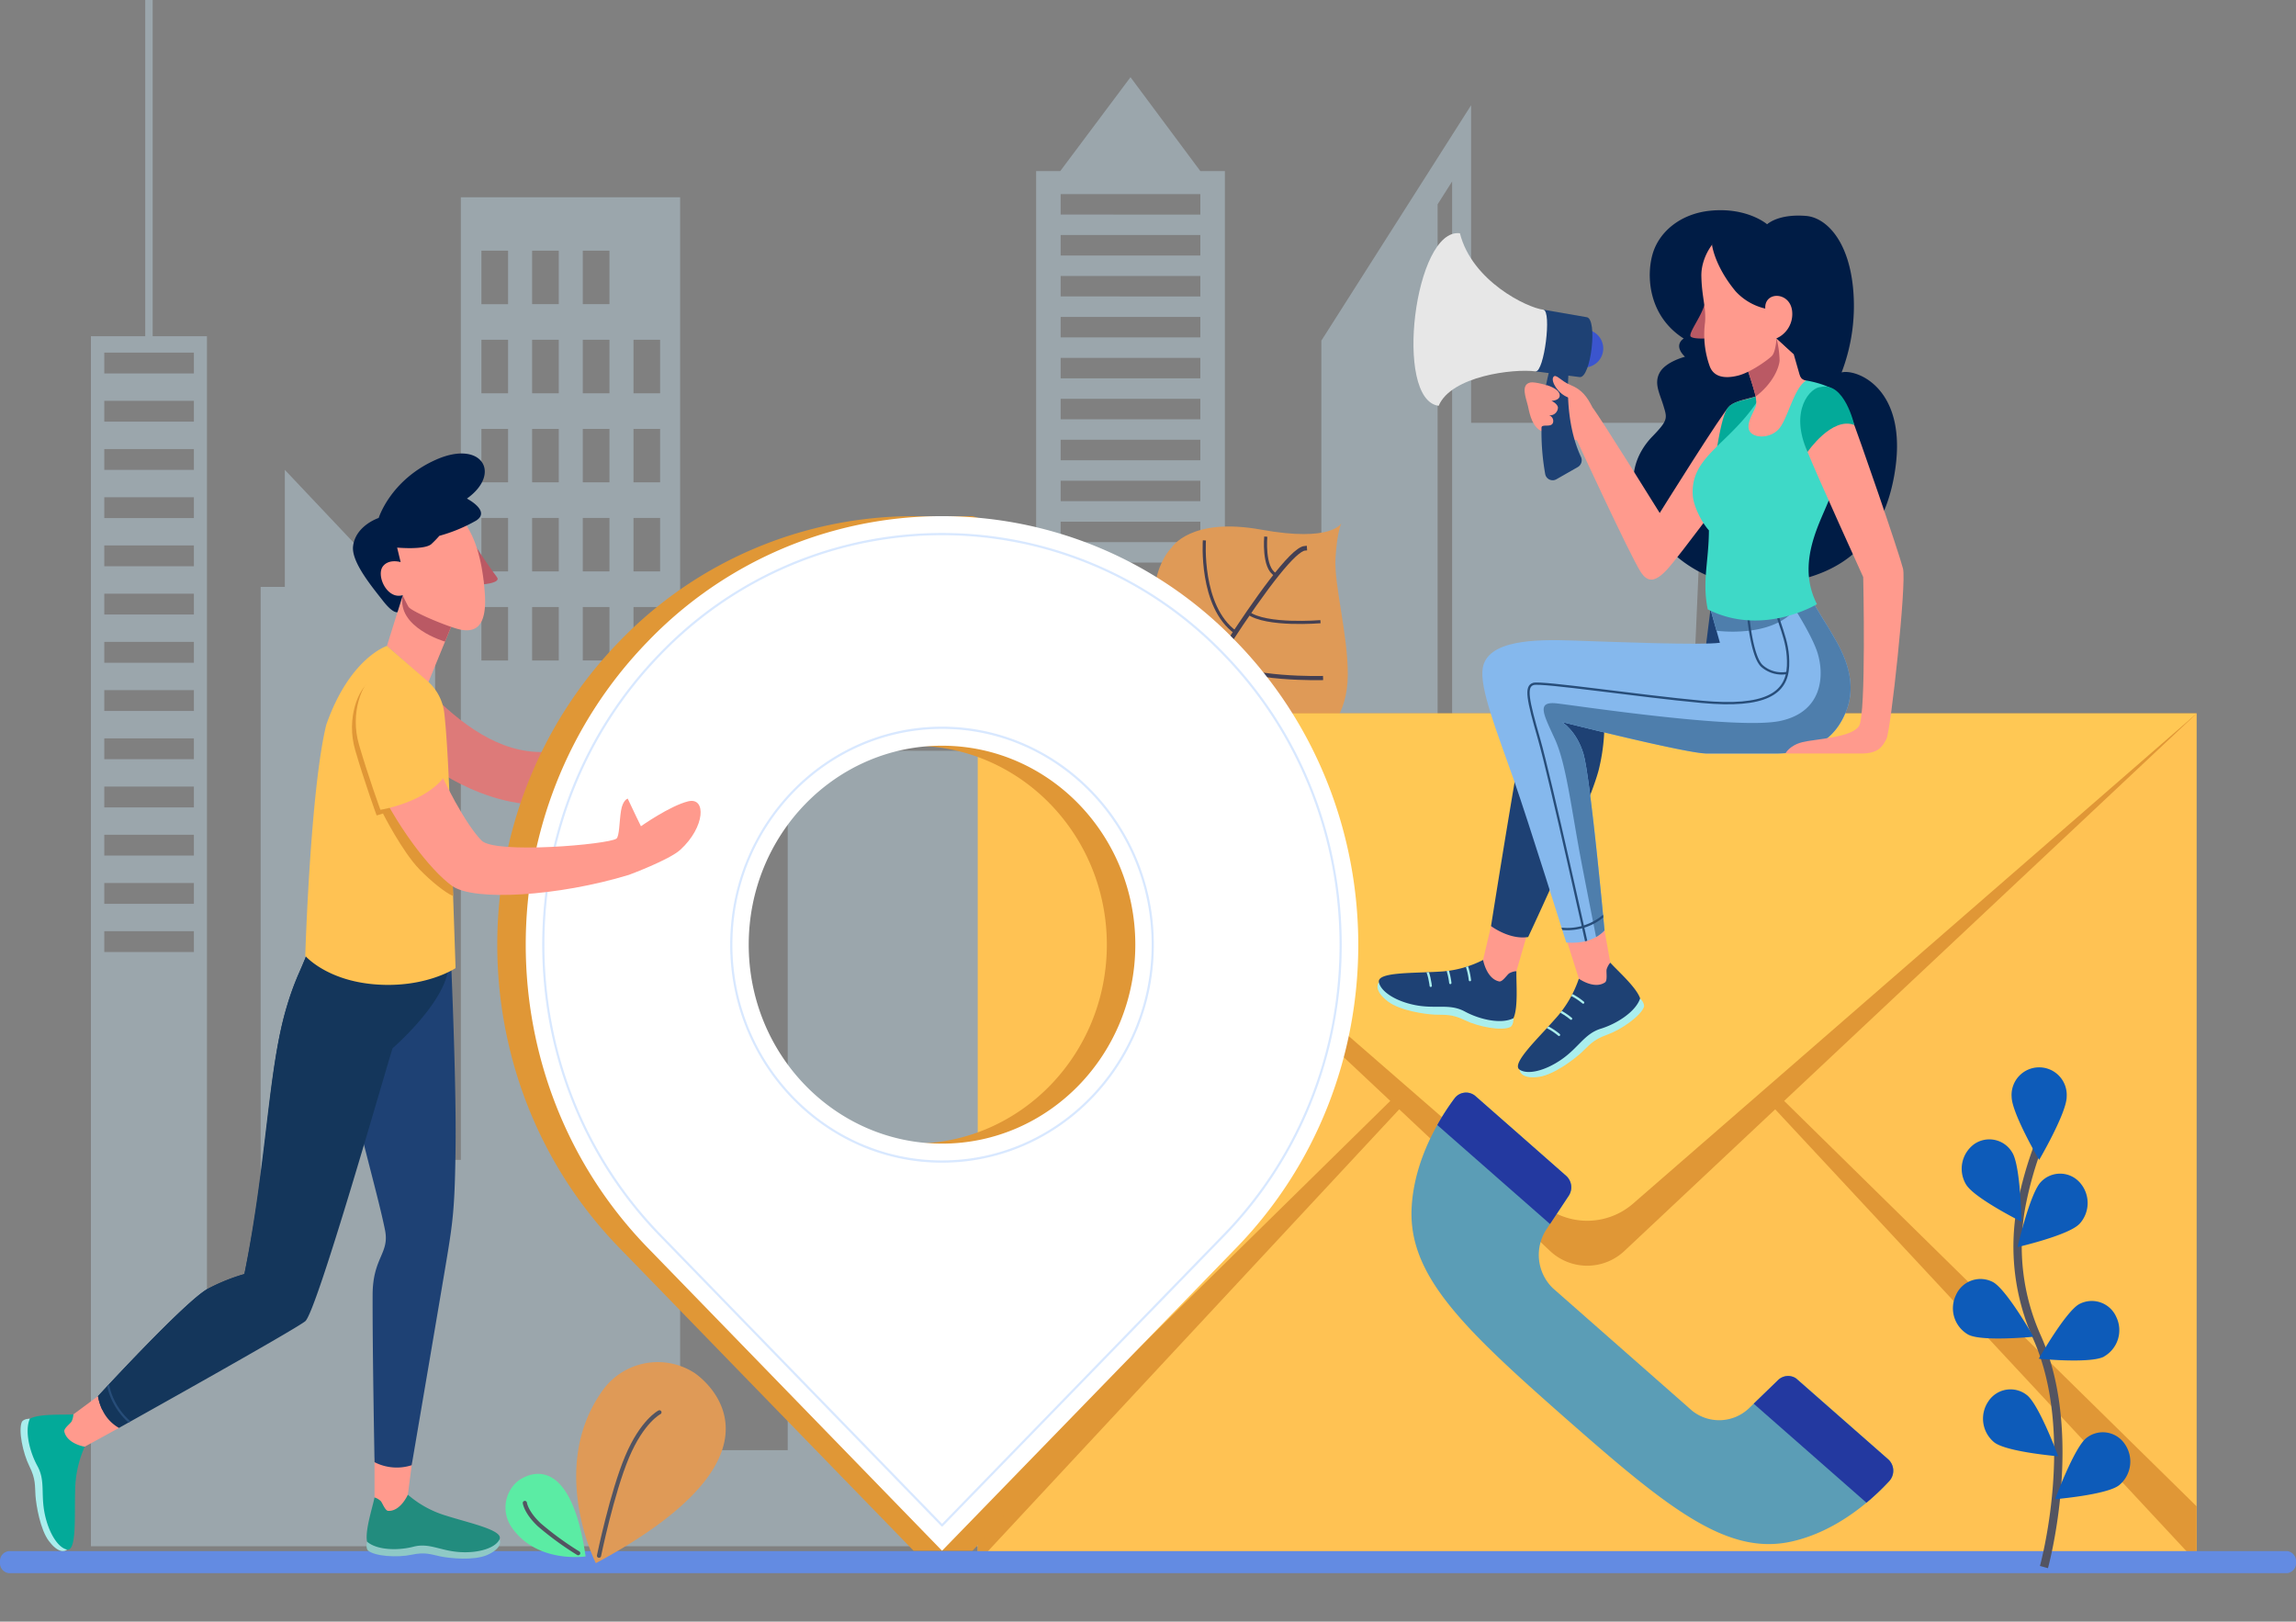 <svg xmlns="http://www.w3.org/2000/svg" xmlns:xlink="http://www.w3.org/1999/xlink" width="552" height="389.849" viewBox="0 0 552 389.849">
  <rect x="0" y="0" width="552" height="389.849" fill="#808080" stroke="none"/>
  <defs>
    <clipPath id="clip-path">
      <path id="Path_194832" data-name="Path 194832" d="M495.593,266.451c-.1,2.529.483,8.686-.712,11.31-2.893,1.5-8.067.362-11.688-1.6s-6.811-.6-11.717-1.505c-4.815-.893-8.457-3.235-8.946-5.522-.533-2.5,8.165-2.162,14.235-2.548a25.882,25.882,0,0,0,10.811-2.828Z" transform="translate(-462.507 -263.761)" fill="#1e4174"/>
    </clipPath>
    <clipPath id="clip-path-2">
      <path id="Path_194840" data-name="Path 194840" d="M505.156,264.146c1.649,1.879,6.248,5.864,7.176,8.6-1.05,3.151-5.52,6.066-9.438,7.273s-5.275,4.476-9.4,7.358c-4.048,2.828-8.242,3.774-10.145,2.492-2.078-1.4,4.367-7.423,8.443-12.068A27.451,27.451,0,0,0,497.6,268Z" transform="translate(-482.947 -264.146)" fill="#1e4174"/>
    </clipPath>
    <clipPath id="clip-path-3">
      <path id="Path_194847" data-name="Path 194847" d="M556.291,211.4c1.154,3.048,3.73,6.677,5.351,9.515s6.621,10.4,3.73,18.363c-3.1,8.542-9.994,10.665-17.129,10.665h-16.6c-4.865,0-34.777-7.568-34.777-7.568s3.452,2.041,5.144,7.568,5.091,42.532,5.091,42.532c-2.205,2.287-5.293,3.227-9.209,2.91,0,0-9.054-28.668-12.681-39.321-3.748-11.007-8.231-21.9-7.392-26.69,1.178-6.716,12.485-6.916,21.82-6.583s30.827,1.165,35.2.532l-2.266-8.041Z" transform="translate(-477.715 -211.404)" fill="none"/>
    </clipPath>
    <clipPath id="clip-path-4">
      <path id="Path_194892" data-name="Path 194892" d="M305.622,346.461c-.46,2.366-2.333,7.94-1.8,10.645,2.354,2.051,7.395,2.191,11.176,1.209s6.441,1.014,11.184,1.3c4.655.28,8.539-1.053,9.487-3.058,1.036-2.189-7.1-3.883-12.637-5.635a25.058,25.058,0,0,1-9.4-5.108Z" transform="translate(-303.729 -345.814)" fill="#228c7e"/>
    </clipPath>
    <clipPath id="clip-path-5">
      <path id="Path_194899" data-name="Path 194899" d="M264.9,334.348c-2.338.17-8.056-.217-10.448,1.031-1.3,2.881-.1,7.922,1.823,11.416s.753,6.66,1.739,11.446c.969,4.7,3.244,8.2,5.374,8.609,2.325.45,1.762-8.07,1.939-14.035a26.586,26.586,0,0,1,2.3-10.685Z" transform="translate(-253.91 -334.348)" fill="#03aa99"/>
    </clipPath>
    <clipPath id="clip-path-6">
      <path id="Path_194908" data-name="Path 194908" d="M269.283,388.82s41.975-23.4,44.793-25.655,19.694-61.777,21-65.621c0,0,12.435-10.428,14.153-18.691l-28.748-19.368c-2.2,4.862-2.179,8.105-8.033,20.269-5.59,11.613-7.613,44.332-12.988,72.059a47.927,47.927,0,0,0-8.64,3.469c-5.075,2.491-26.567,25.894-26.567,25.894S264.849,386.351,269.283,388.82Z" transform="translate(-264.247 -259.485)" fill="none"/>
    </clipPath>
  </defs>
  <g id="Group_10425" data-name="Group 10425" transform="translate(-391 -1369.703)">
    <g id="Illustratioan" transform="translate(2557.595 -16088.599)">
      <path id="Path_195246" data-name="Path 195246" d="M451.793,165.325V88.989l-36,56.586v94.091H392.594V104.819h-5.9L369.9,82.251l-16.886,22.569h-5.8V286.8L499.95,350.415l8.085-185.09Zm-65.1,48.384H353.111v-4.933h33.584Zm0-9.845H353.111v-4.933h33.584Zm0-9.846H353.111V189.1h33.584Zm0-9.845H353.111v-4.922h33.584Zm0-9.836H353.111v-4.932h33.584Zm0-9.845H353.111v-4.932h33.584Zm0-9.845H353.111v-4.922h33.584Zm0-9.845H353.111V139.88h33.584Zm0-9.845H353.111v-4.923h33.584Zm0-9.836H353.111V120.19h33.584Zm0-9.845H353.111v-4.923h33.584Zm60.53,239.786H443.74V112.809l3.486-5.494Z" transform="translate(-2264.706 17394.611)" fill="#cfeffe" opacity="0.35"/>
      <path id="Path_195247" data-name="Path 195247" d="M447.134,349.72,361.12,279.459H307.6V447.61H281.737v-301.2H229.015V377.818h-6.188V240.066h-9.536L186.7,211.935v28.131h-5.815V410.194h-12.91V179.8H154.922V98.976h-1.787V179.8H140.08V470.7H480.12V349.72Zm-282.3-21.877H143.291v-5.007h21.541Zm0-11.586H143.291v-5.007h21.541Zm0-11.6H143.291v-5.007h21.541Zm0-11.586H143.291v-5.007h21.541Zm0-11.586H143.291v-5.007h21.541Zm0-11.6H143.291v-5.007h21.541Zm0-11.586H143.291v-5.007h21.541Zm0-11.587H143.291V241.7h21.541Zm0-11.6H143.291V230.1h21.541Zm0-11.587H143.291v-5.007h21.541Zm0-11.586H143.291v-5.007h21.541Zm0-11.6H143.291v-5.007h21.541Zm0-11.586H143.291v-5.007h21.541Zm75.539,69h-6.414V244.912h6.414Zm0-21.406h-6.414V223.49h6.414Zm0-21.422h-6.414V202.084h6.414Zm0-21.406h-6.414V180.66h6.414Zm0-21.422h-6.414V159.24h6.414Zm12.182,85.656h-6.406V244.912h6.406Zm0-21.406h-6.406V223.49h6.406Zm0-21.422h-6.406V202.084h6.406Zm0-21.406h-6.406V180.66h6.406Zm0-21.422h-6.406V159.24h6.406Zm12.189,85.656h-6.414V244.912h6.414Zm0-21.406h-6.414V223.49h6.414Zm0-21.422h-6.414V202.084h6.414Zm0-21.406h-6.414V180.66h6.414Zm0-21.422h-6.414V159.24h6.414Zm12.182,85.656h-6.406V244.912h6.406Zm0-21.406h-6.406V223.49h6.406Zm0-21.422h-6.406V202.084h6.406Zm0-21.406h-6.406V180.66h6.406ZM452.182,455.646h-6.665V442.294h6.665Zm0-26.736h-6.665V415.557h6.665Zm0-26.737h-6.665V388.821h6.665Zm0-26.737h-6.665V362.084h6.665Zm12.367,80.211h-6.665V442.294h6.665Zm0-26.736h-6.665V415.557h6.665Zm0-26.737h-6.665V388.821h6.665Zm0-26.737h-6.665V362.084h6.665Zm12.368,80.211h-6.673V442.294h6.673Zm0-26.736h-6.673V415.557h6.673Zm0-26.737h-6.673V388.821h6.673Zm0-26.737h-6.673V362.084h6.673Z" transform="translate(-2284.814 17359.326)" fill="#cfeffe" opacity="0.35"/>
      <path id="Path_195000" data-name="Path 195000" d="M15.552,0S6.455,19.3,0,21.82" transform="translate(-1629.128 17687.32) rotate(146)" fill="none" stroke="#444053" stroke-miterlimit="10" stroke-width="1"/>
      <path id="Path_195001" data-name="Path 195001" d="M.122,0,0,.206C10.549,13.6,10.978,34.618,11.019,34.8l2.3-2.672C13.278,31.934,10.741,13.483.122,0Z" transform="translate(-1658.307 17664.455) rotate(146)" fill="#444053"/>
      <path id="Path_195006" data-name="Path 195006" d="M0,20.314S5.965,7.936.908,0" transform="translate(-1661.004 17650.754) rotate(146)" fill="none" stroke="#444053" stroke-miterlimit="10" stroke-width="1"/>
      <path id="Path_195010" data-name="Path 195010" d="M0,0S7.871,7.594,6.8,11.89" transform="translate(-1647.297 17654.246) rotate(146)" fill="none" stroke="#444053" stroke-miterlimit="10" stroke-width="1"/>
      <path id="Path_195011" data-name="Path 195011" d="M0,1.24S7.457,2.492,8.536,0" transform="translate(-1649.059 17660.295) rotate(146)" fill="none" stroke="#444053" stroke-miterlimit="10" stroke-width="1"/>
      <path id="Path_195012" data-name="Path 195012" d="M4.8,0S.959,5.106,0,3.987" transform="translate(-1648.752 17669.754) rotate(146)" fill="none" stroke="#444053" stroke-miterlimit="10" stroke-width="1"/>
      <path id="Path_195018" data-name="Path 195018" d="M0,0S-.126,11.307,2.888,12.067" transform="translate(-1660.721 17672.826) rotate(146)" fill="none" stroke="#444053" stroke-miterlimit="10" stroke-width="1"/>
      <path id="Path_195435" data-name="Path 195435" d="M3.845,0A3.693,3.693,0,0,1,7.587,3.784,3.94,3.94,0,0,1,3.742,7.669,3.693,3.693,0,0,1,0,3.886,3.94,3.94,0,0,1,3.845,0Z" transform="translate(-1639.957 17701.088) rotate(146)" fill="#f6f7f9"/>
      <path id="Path_195436" data-name="Path 195436" d="M3.845,0A3.693,3.693,0,0,1,7.587,3.784,3.94,3.94,0,0,1,3.742,7.669,3.693,3.693,0,0,1,0,3.886,3.94,3.94,0,0,1,3.845,0Z" transform="translate(-1648.259 17706.854) rotate(146)" fill="#f6f7f9"/>
      <g id="Group_10416" data-name="Group 10416" transform="translate(-2166.595 17508.834)">
        <g id="Group_10424" data-name="Group 10424" transform="matrix(0.259, -0.966, 0.966, 0.259, 198.232, 174.941)">
          <path id="Path_194999" data-name="Path 194999" d="M0,87.578s5.645-2.2,23.732,6.037,20.328,7.231,24.984,6.036,7.234-1.463,12.19-8.157c0,0,3.355-18.655,6.743-21.518s17.932,1.807,17.932,1.807,17.425,4.049,20.534-18.638c0,0-2.506-17.141.648-22.367,0,0-6.418,2.667-17.143-1.827S70.46,33.505,70.46,33.505s-2.628,6.781-2.318,10.841-1.371,5.572-6.478,3.567c0,0-2.528-3.5.956-9.212s5.973-9.967,4.947-14.435S63.646,13.607,54.49,10.414,32.94,6.537,26.967,4.064,19.543,0,19.543,0s3.692,3.618-4.791,18.741-2.932,21.768-2.932,21.768,4.686,10.726,24.931,10.038c0,0,19.522.868,8.957,8.863,0,0-6.829-1.414-17.044-4.672S11.21,64.486,9.468,73.561,0,87.578,0,87.578Z" transform="translate(144.681 83.276) rotate(146)" fill="#df9a57"/>
          <path id="Path_195002" data-name="Path 195002" d="M0,42.891s12.825-6.424,22.856-3.99S55.4,30.9,55.4,30.9s9.549-3.721,11.438-8.042c0,0,6.514-6.739,6.857-10.254S80.355.306,84.527,0" transform="translate(115.562 57.619) rotate(146)" fill="none" stroke="#444053" stroke-miterlimit="10" stroke-width="1"/>
          <path id="Path_195003" data-name="Path 195003" d="M0,9.191S6.44,4.981,5.642,0" transform="translate(91.595 25.525) rotate(146)" fill="none" stroke="#444053" stroke-miterlimit="10" stroke-width="1"/>
          <path id="Path_195004" data-name="Path 195004" d="M0,16.09S9.231,12.885,10.049,0" transform="translate(84.04 32.191) rotate(146)" fill="none" stroke="#444053" stroke-miterlimit="10" stroke-width="1"/>
          <path id="Path_195005" data-name="Path 195005" d="M0,19.673A19.7,19.7,0,0,0,5.737,0" transform="translate(71.703 40.65) rotate(146)" fill="none" stroke="#444053" stroke-miterlimit="10" stroke-width="1"/>
          <path id="Path_195007" data-name="Path 195007" d="M0,0S6.719,2.137,5.312,5.556" transform="translate(96.218 28.547) rotate(146)" fill="none" stroke="#444053" stroke-miterlimit="10" stroke-width="1"/>
          <path id="Path_195008" data-name="Path 195008" d="M0,0S8.988,2.861,9.313,15.261" transform="translate(96.212 42.806) rotate(146)" fill="none" stroke="#444053" stroke-miterlimit="10" stroke-width="1"/>
          <path id="Path_195009" data-name="Path 195009" d="M0,0S8.25,9.911,7.731,18.863" transform="translate(87.406 52.067) rotate(146)" fill="none" stroke="#444053" stroke-miterlimit="10" stroke-width="1"/>
          <path id="Path_195013" data-name="Path 195013" d="M0,4.079S19.17,5.606,23.455,0" transform="translate(103.389 59.478) rotate(146)" fill="none" stroke="#444053" stroke-miterlimit="10" stroke-width="1"/>
          <path id="Path_195014" data-name="Path 195014" d="M12.156,0S6.792,17.3,0,22.655" transform="translate(101.451 92.78) rotate(146)" fill="none" stroke="#444053" stroke-miterlimit="10" stroke-width="1"/>
          <path id="Path_195015" data-name="Path 195015" d="M0,0S14.627,6.244,23.32.134" transform="translate(115.939 63.454) rotate(146)" fill="none" stroke="#444053" stroke-miterlimit="10" stroke-width="0.75"/>
          <path id="Path_195016" data-name="Path 195016" d="M7.673,0S4.458,12.726,0,15.757" transform="translate(110.653 91.175) rotate(146)" fill="none" stroke="#444053" stroke-miterlimit="10" stroke-width="0.75"/>
          <path id="Path_195017" data-name="Path 195017" d="M0,0S6.837,3.09,9.357.791" transform="translate(120.631 77.474) rotate(146)" fill="none" stroke="#444053" stroke-miterlimit="10" stroke-width="0.75"/>
          <path id="Path_195019" data-name="Path 195019" d="M.158.03.046,0C-.727,3.076,8.333,15.549,16.074,25.455l.09-.07C5.243,11.4-.44,2.392.158.03Z" transform="translate(120.464 87.234) rotate(146)" fill="none" stroke="#444053" stroke-miterlimit="10" stroke-width="1"/>
          <path id="Path_195020" data-name="Path 195020" d="M.042,0,0,.114C5.8,7.339,13.087,15.97,18.915,22.364c.556.608,1.108,1.25,1.637,1.9l.166-.128c-.533-.653-1.089-1.3-1.645-1.922C13.244,15.834,5.838,7.221.042,0Z" transform="translate(93.153 75.28) rotate(146)" fill="none" stroke="#444053" stroke-miterlimit="10" stroke-width="1"/>
        </g>
        <g id="Group_10328" data-name="Group 10328" transform="translate(102.364 110.472)">
          <path id="Path_194870" data-name="Path 194870" d="M315.077,235.762c8.745,8.2,18.252,13.77,29.272,11.611,15.519-3.041,27.639-19.324,27.639-19.324s4,5.367,4,5.9-10.256,21.472-28.856,25.766S311.8,250.3,311.8,250.3Z" transform="translate(-311.803 -228.049)" fill="#dd7a79"/>
        </g>
        <g id="Group_10338" data-name="Group 10338" transform="translate(0 0)">
          <g id="Group_10285" data-name="Group 10285" transform="translate(235.069 120.984)">
            <g id="Group_10280" data-name="Group 10280" transform="translate(0 0)">
              <rect id="Rectangle_7312" data-name="Rectangle 7312" width="293.046" height="204.024" fill="#ffc253"/>
            </g>
            <g id="Group_10281" data-name="Group 10281">
              <path id="Path_194820" data-name="Path 194820" d="M430.2,234.291l137.545,129.18a13.038,13.038,0,0,0,17.956,0l137.546-129.18Z" transform="translate(-430.196 -234.291)" fill="#e09736"/>
            </g>
            <g id="Group_10282" data-name="Group 10282" transform="translate(146.524 46.609)">
              <path id="Path_194821" data-name="Path 194821" d="M666.28,419.383,519.757,261.968,666.28,405.978Z" transform="translate(-519.757 -261.968)" fill="#e09736"/>
            </g>
            <g id="Group_10283" data-name="Group 10283" transform="translate(0 46.609)">
              <path id="Path_194822" data-name="Path 194822" d="M430.2,419.383,576.72,261.968,430.2,405.978Z" transform="translate(-430.196 -261.968)" fill="#e09736"/>
            </g>
            <g id="Group_10284" data-name="Group 10284">
              <path id="Path_194823" data-name="Path 194823" d="M430.2,234.291,565.633,352.073a16.806,16.806,0,0,0,22.173,0L723.243,234.291Z" transform="translate(-430.196 -234.291)" fill="#ffc854"/>
            </g>
          </g>
          <g id="Group_10327" data-name="Group 10327" transform="translate(331.171)">
            <path id="Path_194826" data-name="Path 194826" d="M489.91,178.3a4.564,4.564,0,1,1,4.563,4.7A4.632,4.632,0,0,1,489.91,178.3Z" transform="translate(-444.756 -145.194)" fill="#3b55ce"/>
            <g id="Group_10294" data-name="Group 10294" transform="translate(0 171.013)">
              <g id="Group_10287" data-name="Group 10287" transform="translate(0 14.604)">
                <path id="Path_194827" data-name="Path 194827" d="M462.655,266.953c-.618.719-.684,2.464,2.205,4.636s8.838,3.033,11.256,3.139,3.985-.236,7.23,1.349,8.923,2.654,10.965,1.6c.753-.554.7-2.1.7-2.1Z" transform="translate(-462.31 -266.953)" fill="#aaeeed"/>
              </g>
              <g id="Group_10292" data-name="Group 10292" transform="translate(0.322 9.229)">
                <path id="Path_194828" data-name="Path 194828" d="M495.593,266.451c-.1,2.529.483,8.686-.712,11.31-2.893,1.5-8.067.362-11.688-1.6s-6.811-.6-11.717-1.505c-4.815-.893-8.457-3.235-8.946-5.522-.533-2.5,8.165-2.162,14.235-2.548a25.882,25.882,0,0,0,10.811-2.828Z" transform="translate(-462.507 -263.761)" fill="#1e4174"/>
                <g id="Group_10291" data-name="Group 10291" clip-path="url(#clip-path)">
                  <g id="Group_10288" data-name="Group 10288" transform="translate(20.266 -0.153)">
                    <path id="Path_194829" data-name="Path 194829" d="M476.533,268.673s-.366-3.563-1.639-5" transform="translate(-474.894 -263.67)" fill="none" stroke="#aaeeed" stroke-linecap="round" stroke-miterlimit="10" stroke-width="0.551"/>
                  </g>
                  <g id="Group_10289" data-name="Group 10289" transform="translate(15.553 0.536)">
                    <path id="Path_194830" data-name="Path 194830" d="M473.652,269.082s-.367-3.563-1.639-5" transform="translate(-472.013 -264.079)" fill="none" stroke="#aaeeed" stroke-linecap="round" stroke-miterlimit="10" stroke-width="0.551"/>
                  </g>
                  <g id="Group_10290" data-name="Group 10290" transform="translate(10.841 1.224)">
                    <path id="Path_194831" data-name="Path 194831" d="M470.772,269.491s-.368-3.564-1.639-5" transform="translate(-469.133 -264.488)" fill="none" stroke="#aaeeed" stroke-linecap="round" stroke-miterlimit="10" stroke-width="0.551"/>
                  </g>
                </g>
              </g>
              <g id="Group_10293" data-name="Group 10293" transform="translate(25.391)">
                <path id="Path_194833" data-name="Path 194833" d="M488.4,261.373l-2.555,8.826a4.248,4.248,0,0,0-1.751.536c-.581.436-1.625,2.1-2.394,1.94-3.049-.621-3.872-5.165-3.872-5.165l2.163-9.229Z" transform="translate(-477.83 -258.281)" fill="#ff9a8d"/>
              </g>
            </g>
            <g id="Group_10295" data-name="Group 10295" transform="translate(27.299 95.952)">
              <path id="Path_194834" data-name="Path 194834" d="M531.755,213.709l-1.158,9.3-31.535-.664a10.121,10.121,0,0,0-9.626,7.619c-2.2,7.767-10.44,59.891-10.44,59.891s4.43,3.363,8.931,2.632c0,0,14.867-31.653,17-40.348a46.413,46.413,0,0,0,1.059-16.027l38.01-3.4Z" transform="translate(-478.996 -213.709)" fill="#1e4174"/>
            </g>
            <g id="Group_10303" data-name="Group 10303" transform="translate(33.763 173.145)">
              <g id="Group_10296" data-name="Group 10296" transform="translate(0.402 16.342)">
                <path id="Path_194835" data-name="Path 194835" d="M483.193,286.374c.046.958,1.183,2.253,4.726,1.726s8.377-4.193,10.178-5.857,2.688-3.038,6.084-4.24,8.18-4.527,8.924-6.75c.16-.938-.931-2-.931-2Z" transform="translate(-483.193 -269.251)" fill="#aaeeed"/>
              </g>
              <g id="Group_10301" data-name="Group 10301" transform="translate(0 7.745)">
                <path id="Path_194836" data-name="Path 194836" d="M505.156,264.146c1.649,1.879,6.248,5.864,7.176,8.6-1.05,3.151-5.52,6.066-9.438,7.273s-5.275,4.476-9.4,7.358c-4.048,2.828-8.242,3.774-10.145,2.492-2.078-1.4,4.367-7.423,8.443-12.068A27.451,27.451,0,0,0,497.6,268Z" transform="translate(-482.947 -264.146)" fill="#1e4174"/>
                <g id="Group_10300" data-name="Group 10300" clip-path="url(#clip-path-2)">
                  <g id="Group_10297" data-name="Group 10297" transform="translate(11.115 7.198)">
                    <path id="Path_194837" data-name="Path 194837" d="M494.312,270.816s-2.683-2.284-4.571-2.4" transform="translate(-489.741 -268.42)" fill="none" stroke="#aaeeed" stroke-linecap="round" stroke-miterlimit="10" stroke-width="0.551"/>
                  </g>
                  <g id="Group_10298" data-name="Group 10298" transform="translate(8.214 11.083)">
                    <path id="Path_194838" data-name="Path 194838" d="M492.539,273.123s-2.683-2.284-4.571-2.4" transform="translate(-487.968 -270.727)" fill="none" stroke="#aaeeed" stroke-linecap="round" stroke-miterlimit="10" stroke-width="0.551"/>
                  </g>
                  <g id="Group_10299" data-name="Group 10299" transform="translate(5.314 14.968)">
                    <path id="Path_194839" data-name="Path 194839" d="M490.766,275.431s-2.685-2.284-4.571-2.4" transform="translate(-486.195 -273.034)" fill="none" stroke="#aaeeed" stroke-linecap="round" stroke-miterlimit="10" stroke-width="0.551"/>
                  </g>
                </g>
              </g>
              <g id="Group_10302" data-name="Group 10302" transform="translate(11.616)">
                <path id="Path_194841" data-name="Path 194841" d="M499.256,259.547l1.384,7.745a4.494,4.494,0,0,0-.887,1.644c-.12.729.263,2.669-.391,3.11-2.6,1.75-6.279-.9-6.279-.9l-3.037-9.579Z" transform="translate(-490.047 -259.547)" fill="#ff9a8d"/>
              </g>
            </g>
            <g id="Group_10304" data-name="Group 10304" transform="translate(25.201 92.07)">
              <path id="Path_194842" data-name="Path 194842" d="M556.292,211.4c1.154,3.048,3.73,6.677,5.351,9.515s6.621,10.4,3.73,18.363c-3.1,8.542-9.994,10.665-17.129,10.665h-16.6c-4.866,0-34.777-7.568-34.777-7.568s3.452,2.041,5.144,7.568,5.091,42.532,5.091,42.532c-2.205,2.287-5.292,3.227-9.209,2.91,0,0-8.961-28.7-12.681-39.321-3.889-11.093-8.231-21.9-7.391-26.69,1.178-6.716,12.484-6.916,21.82-6.583s30.828,1.165,35.2.532l-2.266-8.041Z" transform="translate(-477.714 -211.404)" fill="#85b8ed"/>
            </g>
            <g id="Group_10305" data-name="Group 10305" transform="translate(39.95 92.07)">
              <path id="Path_194843" data-name="Path 194843" d="M559.64,239.282c2.891-7.964-2.109-15.525-3.73-18.363s-4.2-6.467-5.351-9.515l-23.722,3.882,1.448,5.141s13.155,1.858,18.891-5.141c0,0,4.193,6.563,5.409,10.5,1.675,5.431,1.217,14.24-9.113,16.357s-48.456-3.656-53.5-4.234-3.365,2.423-.561,8.525,3.979,17.044,6.5,30.149c1.61,8.365,3.427,17.485,3.427,17.485a9.171,9.171,0,0,0,2.03-1.59s-3.4-37.005-5.091-42.532-5.144-7.568-5.144-7.568,29.912,7.568,34.777,7.568h16.6C549.646,249.947,556.538,247.823,559.64,239.282Z" transform="translate(-486.729 -211.404)" fill="#4e7eac"/>
            </g>
            <g id="Group_10307" data-name="Group 10307" transform="translate(25.204 92.07)">
              <g id="Group_10306" data-name="Group 10306" clip-path="url(#clip-path-3)">
                <path id="Path_194844" data-name="Path 194844" d="M543.072,211.421c1.158,7.258,4.118,10.849,3.83,17.485s-5.505,10.012-20.679,8.614-38.5-4.9-40.534-4.313-1.361,3.779,1.353,13.243S499.03,298.01,499.03,298.01" transform="translate(-473.399 -211.392)" fill="none" stroke="#274d79" stroke-miterlimit="10" stroke-width="0.551"/>
                <path id="Path_194845" data-name="Path 194845" d="M526.222,228.987a7.188,7.188,0,0,1-6.05-1.657c-2.7-2.445-3.475-13.6-3.475-13.6" transform="translate(-452.922 -209.816)" fill="none" stroke="#274d79" stroke-miterlimit="10" stroke-width="0.551"/>
                <path id="Path_194846" data-name="Path 194846" d="M488.753,260.743a13.5,13.5,0,0,0,11.912-3.727" transform="translate(-470.695 -180.203)" fill="none" stroke="#274d79" stroke-miterlimit="10" stroke-width="0.551"/>
              </g>
            </g>
            <g id="Group_10308" data-name="Group 10308" transform="translate(61.527)">
              <path id="Path_194848" data-name="Path 194848" d="M532.078,160.127s-4.754-4.143-13.63-3.275c-7.066.689-12.232,4.917-13.857,10.237s-1.135,15.057,7.431,20.5c0,0-2.659,1.49.294,4.379,0,0-4.578,1.152-6.055,3.767s0,5.069.887,8.024,1.181,3.412-2.659,7.363-7.141,10.945-1.724,19.914,14.834,16.487,27.919,15.773c13.237-.722,28.182-5.263,31.933-26.251s-9.1-25.766-12.641-24.823a44.8,44.8,0,0,0,2.729-20.513c-1.181-11.553-6.659-16.741-11.269-17.115C534.653,157.555,532.078,160.127,532.078,160.127Z" transform="translate(-499.918 -156.732)" fill="#001c45"/>
            </g>
            <g id="Group_10309" data-name="Group 10309" transform="translate(35.368 41.379)">
              <path id="Path_194849" data-name="Path 194849" d="M539.482,184.713c-1.752.542-4.676.994-6.223,2.238s-16.845,25.763-16.845,25.763-14.091-22.7-16.185-25.4c-2.2-2.834-12.933-6.378-14.886-5.975-2.416.5-1.111,3.6-.618,5.616.281,1.155.721,4.35,2.712,5.763s9.064,2.513,9.064,2.513,12.679,27.467,15.3,31.583c1.695,2.664,3.562,2.7,6.706-.864C521.551,222.5,533.7,206.1,533.7,206.1Z" transform="translate(-483.929 -181.303)" fill="#ff9a8d"/>
            </g>
            <g id="Group_10310" data-name="Group 10310" transform="translate(81.505 44.789)">
              <path id="Path_194850" data-name="Path 194850" d="M521.546,183.328c-2.8,1.041-5.371.975-6.783,2.828s-2.634,10.322-2.634,10.322,7.007-1.433,8.872-5.216a18.707,18.707,0,0,0,1.916-7.2Z" transform="translate(-512.129 -183.328)" fill="#03aa99"/>
            </g>
            <path id="Path_194851" data-name="Path 194851" d="M533.532,180.525a4.824,4.824,0,0,0,2.367.874c1.562.234,6.657,1.376,7.686,3.339,2.474,3.515-.062,15.04-1.5,23.13-.878,4.933-9.371,16.005-3.571,27.3,0,0-13.07,7.942-26.261,1.238-1.377-6.723.242-11.408.286-18.974-1.865-2.085-3.715-5.914-3.882-8.4-.627-9.23,8.341-12.044,15.325-22.32,1.95-2.868,3.424-2.728,6.078-4.82A6.15,6.15,0,0,1,533.532,180.525Z" transform="translate(-432.854 -140.457)" fill="#3ed9c7"/>
            <g id="Group_10311" data-name="Group 10311" transform="translate(98.085 43.159)">
              <path id="Path_194852" data-name="Path 194852" d="M528.9,183.276c3.948-2.563,7.151.6,9.02,5.217s11.743,33.324,12.609,36.891-2.945,38.864-3.984,40.917-2.125,3.513-6.086,3.513h-18.2s.9-1.913,4.018-2.713,11.951-1.066,13.684-3.919.995-35.778.995-35.778S530,203.3,527.573,197.311,526.1,185.093,528.9,183.276Z" transform="translate(-522.263 -182.36)" fill="#ff9a8d"/>
            </g>
            <g id="Group_10312" data-name="Group 10312" transform="translate(101.637 42.389)">
              <path id="Path_194853" data-name="Path 194853" d="M529.365,182.027c-2.338,0-7.694,5.473-3.172,15.6,0,0,5.864-8.56,11.235-6.48C537.427,191.143,535.08,180.653,529.365,182.027Z" transform="translate(-524.434 -181.903)" fill="#03aa99"/>
            </g>
            <g id="Group_10322" data-name="Group 10322" transform="translate(75.218 2.394)">
              <g id="Group_10313" data-name="Group 10313" transform="translate(13.714 28.413)">
                <path id="Path_194854" data-name="Path 194854" d="M523.675,175.026,527.8,178.8l1.822,6.357a16.339,16.339,0,0,0-3.588,3.331c-1.214,1.884-3.936,6.416-7.21,6.8a28.219,28.219,0,0,0-.165-6.287c-.5-2.2-1.989-6.566-1.989-6.566Z" transform="translate(-516.669 -175.026)" fill="#ff9a8d"/>
              </g>
              <g id="Group_10314" data-name="Group 10314" transform="translate(13.714 28.413)">
                <path id="Path_194855" data-name="Path 194855" d="M523.675,175.026a23.429,23.429,0,0,1,.738,5.364c-.149,1.805-1.7,5.557-5.754,8.617-.5-2.2-1.989-6.566-1.989-6.566Z" transform="translate(-516.669 -175.026)" fill="#ba5964"/>
              </g>
              <g id="Group_10315" data-name="Group 10315" transform="translate(0 20.412)">
                <path id="Path_194856" data-name="Path 194856" d="M511.645,170.275c-.774,2.858-3.953,6.863-3.26,7.577.576.593,3.285.46,3.285.46a5.327,5.327,0,0,0,1.317-4.749C512.312,170.79,511.645,170.275,511.645,170.275Z" transform="translate(-508.286 -170.275)" fill="#ba5964"/>
              </g>
              <g id="Group_10316" data-name="Group 10316" transform="translate(2.649 2.435)">
                <path id="Path_194857" data-name="Path 194857" d="M517.525,159.718c-3.84.36-7.691,5.839-7.619,10.822s1.193,7.7.885,11.216a22.4,22.4,0,0,0,1.15,10.6c.955,2.455,3.444,3.008,6.758,2.184,3.037-.754,7.184-3.762,8.139-4.709s1.137-4.257,1.137-4.257a9.476,9.476,0,0,0,6.606-4.953C536.659,176.36,536.282,157.96,517.525,159.718Z" transform="translate(-509.905 -159.6)" fill="#ff9a8d"/>
              </g>
              <g id="Group_10317" data-name="Group 10317" transform="translate(5.21)">
                <path id="Path_194858" data-name="Path 194858" d="M526.981,186.567a6.394,6.394,0,0,0,3.766-6.4c-.378-4.855-6.731-5.029-6.472-.756a13.948,13.948,0,0,1-7.149-4.173c-5.083-6.142-5.654-11.145-5.654-11.145,1.077-7.649,13.258-4.943,13.258-4.943s6.169-2.745,11.421.859c3.759,2.58,5.675,11.841,2.629,19.552s-7.675,10.78-7.675,10.78Z" transform="translate(-511.471 -158.154)" fill="#001c45"/>
              </g>
            </g>
            <g id="Group_10323" data-name="Group 10323" transform="translate(89.201 39.662)">
              <path id="Path_194863" data-name="Path 194863" d="M518.755,186.884c.065,1.367-2.441,4.378-1.824,6.46s4.812,2.363,7.076,0,3.586-9.767,6.67-11.78a1.754,1.754,0,0,1-1.526-1.28Z" transform="translate(-516.833 -180.284)" fill="#ff9a8d"/>
            </g>
            <g id="Group_10324" data-name="Group 10324" transform="translate(39.427 38.573)">
              <path id="Path_194864" data-name="Path 194864" d="M492.937,180.188s-1.235,11.217,2.974,20.2a1.9,1.9,0,0,1-.779,2.433L490,205.75a1.824,1.824,0,0,1-2.7-1.293,57.881,57.881,0,0,1,1.006-24.819Z" transform="translate(-486.409 -179.637)" fill="#1e4174"/>
            </g>
            <path id="Path_194865" data-name="Path 194865" d="M488.115,181.688c1.3.379,3.179,1.207,3.231,2.477s-1.986,1.327-1.986,1.327,1.449.663,1.558,1.6a1.929,1.929,0,0,1-2.148,1.878,1.431,1.431,0,0,1,.962,1.763c-.425,1.277-2.466.224-2.868,1.165a6.07,6.07,0,0,1-1.314-3.924C485.441,185.272,488.115,181.688,488.115,181.688Z" transform="translate(-447.531 -139.661)" fill="#ff9a8d"/>
            <path id="Path_194866" data-name="Path 194866" d="M497.6,187.925c-1.237-2.447-2.454-4.227-5.258-5.359-2.39-.965-3.522-2.861-4.146-1.9s1.068,4.013,3.684,4.931Z" transform="translate(-445.929 -140.539)" fill="#ff9a8d"/>
            <g id="Group_10325" data-name="Group 10325" transform="translate(38.002 23.922)">
              <path id="Path_194867" data-name="Path 194867" d="M485.538,185.758l10.6,1.376c2.721.337,4.406-14.057,1.685-14.4l-10.4-1.8Z" transform="translate(-485.538 -170.937)" fill="#1e4174"/>
            </g>
            <path id="Path_194868" data-name="Path 194868" d="M498.828,178.414c-3.868-.45-17.169-6.854-20.059-18.371-10.907-1.425-16.02,40.052-5.113,41.476,3-7.162,17.947-8.978,23.292-8.284C499.02,193.513,500.9,178.692,498.828,178.414Z" transform="translate(-458.947 -154.492)" fill="#e7e7e7"/>
          </g>
          <g id="Group_10415" data-name="Group 10415" transform="translate(331.142 218.491) rotate(-17)">
            <path id="Path_194871" data-name="Path 194871" d="M51.868,89.182a10.393,10.393,0,0,0,13.367,3.366l8.555-4.372a3.451,3.451,0,0,1,4.534,1.266l15.2,24.662a3.7,3.7,0,0,1-1.277,5.1c-5,2.927-15.331,7.895-26.651,7.042C49.711,125.053,39.48,110,22.2,81.958S-3.97,37.978,1.711,22.618C5.759,11.674,14.5,4.124,19.184.687a3.457,3.457,0,0,1,5.02.968l15.2,24.661a3.7,3.7,0,0,1-.81,4.775l-7.461,6.145a11.169,11.169,0,0,0-2.709,13.922Z" transform="translate(0 0)" fill="#5b9db6"/>
            <path id="Path_194872" data-name="Path 194872" d="M18.963,36.261l6.281-5.173a3.7,3.7,0,0,0,.81-4.775L18.016,13.276,10.755,1.528A3.448,3.448,0,0,0,5.83.683,59.306,59.306,0,0,0,0,5.583Z" transform="translate(13.354 0.003)" fill="#2339a0"/>
            <path id="Path_194873" data-name="Path 194873" d="M18.967,34.788a58.125,58.125,0,0,0,6.767-3.373,3.691,3.691,0,0,0,1.355-4.942L11.466,1.2A3.442,3.442,0,0,0,7.274.385L0,4.1Z" transform="translate(66.516 87.792)" fill="#2339a0"/>
          </g>
          <g id="Group_10329" data-name="Group 10329" transform="translate(92.992 124.517)">
            <path id="Path_194874" data-name="Path 194874" d="M315.9,232.9l7.084,5.461s3.2,10.084-2.2,15.328l-9.379-5.85Z" transform="translate(-311.4 -232.901)" fill="#e09736"/>
          </g>
          <g id="Group_10336" data-name="Group 10336" transform="translate(0 322.355)">
            <path id="Path_194885" data-name="Path 194885" d="M758.234,359.172H210.418a2.422,2.422,0,0,1-2.092-2.652h0a2.423,2.423,0,0,1,2.092-2.652H758.234a2.423,2.423,0,0,1,2.092,2.652h0A2.422,2.422,0,0,1,758.234,359.172Z" transform="translate(-208.326 -353.867)" fill="#638be2"/>
          </g>
          <g id="Group_10408" data-name="Group 10408" transform="translate(119.551 73.553)">
            <path id="Path_194984" data-name="Path 194984" d="M124.853,159.142a98.313,98.313,0,0,1,70.772-30.172h14.164s66.843,18.008,66.843,91.722c0,72.044-46.278,135.836-66.832,156.993H195.644l-70.791-72.869C85.786,264.6,85.786,199.356,124.853,159.142Zm70.781,120.673c25.665,0,46.472-21.416,46.472-47.824s-20.807-47.835-46.472-47.835-46.471,21.415-46.471,47.835S169.969,279.815,195.634,279.815Z" transform="translate(-95.553 -128.97)" fill="#e09736"/>
            <path id="Path_194986" data-name="Path 194986" d="M138.371,159.142a98.061,98.061,0,0,1,141.521,0c39.1,40.246,39.129,105.461.03,145.707l-70.76,72.836-70.792-72.869C99.305,264.6,99.305,199.356,138.371,159.142Zm70.782,120.673c25.665,0,46.471-21.416,46.471-47.824s-20.806-47.835-46.471-47.835-46.471,21.415-46.471,47.835S183.487,279.815,209.153,279.815Z" transform="translate(-102.226 -128.97)" fill="#fff"/>
            <path id="Path_194987" data-name="Path 194987" d="M208.985,371.565a.258.258,0,0,1-.185-.08l-67.83-69.82c-37.485-38.587-37.485-101.371,0-139.957a94.213,94.213,0,0,1,135.968,0c37.5,38.6,37.516,101.4.03,139.99l-67.8,69.787A.258.258,0,0,1,208.985,371.565Zm-.036-238.306a93.641,93.641,0,0,0-67.609,28.83c-37.281,38.377-37.281,100.819,0,139.2l67.644,69.63,67.614-69.6.184.191-.184-.191c37.28-38.377,37.267-100.835-.031-139.229A93.653,93.653,0,0,0,208.949,133.259Zm.025,150.844c-28.078,0-50.922-23.51-50.922-52.405s22.843-52.416,50.922-52.416S259.9,202.8,259.9,231.7,237.052,284.1,208.974,284.1Zm0-104.283c-27.79,0-50.4,23.272-50.4,51.877s22.608,51.866,50.4,51.866,50.4-23.267,50.4-51.866S236.764,179.82,208.974,179.82Z" transform="translate(-102.048 -128.678)" fill="#9fc6ff" opacity="0.4" style="mix-blend-mode: color-dodge;isolation: isolate"/>
          </g>
        </g>
        <g id="Group_10379" data-name="Group 10379" transform="translate(4.943 58.488)">
          <g id="Group_10360" data-name="Group 10360" transform="translate(0 104.798)">
            <g id="Group_10346" data-name="Group 10346" transform="translate(83.177 136.716)">
              <g id="Group_10339" data-name="Group 10339" transform="translate(0 19.535)">
                <path id="Path_194887" data-name="Path 194887" d="M335.685,352.193c.417.808.1,2.44-3.049,3.787s-8.848.778-11.11.32-3.642-1.135-6.992-.413-8.843.406-10.507-1.041c-.578-.685-.188-2.1-.188-2.1Z" transform="translate(-303.71 -352.193)" fill="#8fc9c6"/>
              </g>
              <g id="Group_10344" data-name="Group 10344" transform="translate(0.033 8.792)">
                <path id="Path_194888" data-name="Path 194888" d="M305.622,346.461c-.46,2.366-2.333,7.94-1.8,10.645,2.354,2.051,7.395,2.191,11.176,1.209s6.441,1.014,11.184,1.3c4.655.28,8.539-1.053,9.487-3.058,1.036-2.189-7.1-3.883-12.637-5.635a25.058,25.058,0,0,1-9.4-5.108Z" transform="translate(-303.729 -345.814)" fill="#228c7e"/>
              </g>
              <g id="Group_10345" data-name="Group 10345" transform="translate(1.925)">
                <path id="Path_194893" data-name="Path 194893" d="M304.886,340.593v9.439a4.116,4.116,0,0,1,1.505.9c.443.536,1.049,2.317,1.795,2.348,2.963.126,4.71-3.9,4.71-3.9l1.114-8.582Z" transform="translate(-304.886 -340.593)" fill="#ff9a8d"/>
              </g>
            </g>
            <g id="Group_10354" data-name="Group 10354" transform="translate(0 121.817)">
              <g id="Group_10347" data-name="Group 10347" transform="translate(0 5.413)">
                <path id="Path_194894" data-name="Path 194894" d="M264.052,366.431c-.646.628-2.259.744-4.357-2.026s-3.066-8.577-3.236-10.945.1-3.915-1.463-7.051-2.719-8.671-1.8-10.706c.489-.754,1.922-.744,1.922-.744Z" transform="translate(-252.869 -334.96)" fill="#aaeeed"/>
              </g>
              <g id="Group_10352" data-name="Group 10352" transform="translate(1.704 4.382)">
                <path id="Path_194895" data-name="Path 194895" d="M264.9,334.348c-2.338.17-8.056-.217-10.448,1.031-1.3,2.881-.1,7.922,1.823,11.416s.753,6.66,1.739,11.446c.969,4.7,3.244,8.2,5.374,8.609,2.325.45,1.762-8.07,1.939-14.035a26.586,26.586,0,0,1,2.3-10.685Z" transform="translate(-253.91 -334.348)" fill="#03aa99"/>
              </g>
              <g id="Group_10353" data-name="Group 10353" transform="translate(10.511)">
                <path id="Path_194900" data-name="Path 194900" d="M267.4,331.746l-5.921,4.382a4.351,4.351,0,0,1-.445,1.733c-.386.581-1.893,1.654-1.726,2.4.666,2.974,4.895,3.646,4.895,3.646l8.233-4.52Z" transform="translate(-259.293 -331.746)" fill="#ff9a8d"/>
              </g>
            </g>
            <g id="Group_10355" data-name="Group 10355" transform="translate(73.756 2.236)">
              <path id="Path_194901" data-name="Path 194901" d="M327.01,260.738c-10.271,0-17.916.8-17.916.8-3.285,1.479-8.921,9.165-10.58,14.042s.8,11.7,1.669,15.894c4.821,23.381,9.756,39.626,11.629,48.895,1.145,5.668-2.937,6.575-2.976,15.557-.054,12.858.461,40.269.461,40.269a11.706,11.706,0,0,0,8.931.727s7.709-45.208,8.553-50.382c1.369-8.39,1.844-11.91,2-26.426C328.995,299.7,327.01,260.738,327.01,260.738Z" transform="translate(-297.951 -260.738)" fill="#1e4174"/>
            </g>
            <g id="Group_10356" data-name="Group 10356" transform="translate(18.619)">
              <path id="Path_194902" data-name="Path 194902" d="M348.318,279.358c-1.718,8.275-13.242,18.23-13.242,18.23-1.306,3.855-18.193,63.374-21.01,65.637-2.817,2.245-44.783,25.64-44.783,25.64a9.672,9.672,0,0,1-3.985-4.315,12.526,12.526,0,0,1-.962-2.829,4.088,4.088,0,0,1-.069-.406.312.312,0,0,1-.018-.089s21.491-23.395,26.558-25.887a46.712,46.712,0,0,1,8.642-3.466v-.018c5.775-27.65,5.6-49.263,10.273-64.541a68.527,68.527,0,0,1,2.714-7.514c1.2-2.706,2.112-4.97,2.852-6.9.309-.83.584-1.591.841-2.317s.481-1.4.671-2.014c.137-.426.257-.832.378-1.2.532-1.735.91-3.131,1.322-4.458.19-.583.378-1.149.584-1.733.121-.283.224-.583.344-.866.121-.3.24-.6.378-.9h.018v.018l8.021,6.154,3.866,2.952Z" transform="translate(-264.249 -259.41)" fill="#14365b"/>
            </g>
            <g id="Group_10357" data-name="Group 10357" transform="translate(18.619)">
              <path id="Path_194903" data-name="Path 194903" d="M331.709,268.534a38.882,38.882,0,0,1-4.9,5.411c-5.96,5.34-9.561,13.647-12.738,30.864-3.581,19.4-9.594,48.231-10.315,50.016-.7,1.787-6.012,1.115-15.7,8.4-7.318,5.5-17.951,16.94-22.76,21.325a12.526,12.526,0,0,1-.962-2.829c-.034-.2-.052-.335-.069-.406a.312.312,0,0,1-.018-.089s21.491-23.395,26.558-25.887a46.712,46.712,0,0,1,8.642-3.466v-.018c5.512-27.65,5.6-49.263,10.273-64.541a64.8,64.8,0,0,1,2.731-7.5c1.2-2.7,2.114-4.968,2.835-6.913.326-.83.6-1.61.841-2.317q.388-1.086.671-2.014c.137-.426.257-.832.378-1.2.532-1.735.91-3.131,1.322-4.458.19-.583.378-1.149.584-1.733.121-.283.224-.583.344-.866.121-.3.258-.583.4-.884v-.018l8.021,6.172Z" transform="translate(-264.249 -259.41)" fill="#14365b"/>
            </g>
            <path id="Path_194904" data-name="Path 194904" d="M329.637,272.224s-5.252,7.083-19.693,7.639c-9.978.384-16.322-3.735-16.322-3.735l3.9-6.288Z" transform="translate(-226.949 -252.276)" fill="#14365b"/>
            <g id="Group_10359" data-name="Group 10359" transform="translate(18.615 0.126)">
              <g id="Group_10358" data-name="Group 10358" clip-path="url(#clip-path-6)">
                <path id="Path_194907" data-name="Path 194907" d="M265.64,329.225c.052,3.653,2.544,8.946,7.094,11.77" transform="translate(-263.361 -211.78)" fill="none" stroke="#274d79" stroke-miterlimit="10" stroke-width="0.525"/>
              </g>
            </g>
          </g>
          <g id="Group_10364" data-name="Group 10364" transform="translate(88.088 34.066)">
            <g id="Group_10363" data-name="Group 10363">
              <g id="Group_10361" data-name="Group 10361">
                <path id="Path_194909" data-name="Path 194909" d="M306.711,229.6l9.947,8.772,5.7-13.927-11.845-7.037Z" transform="translate(-306.711 -217.409)" fill="#ff9a8d"/>
              </g>
              <g id="Group_10362" data-name="Group 10362" transform="translate(3.657 0)">
                <path id="Path_194910" data-name="Path 194910" d="M319.249,228.568s-11.727-3.383-10.158-11.159l11.845,7.036Z" transform="translate(-308.947 -217.409)" fill="#ba5964"/>
              </g>
            </g>
          </g>
          <g id="Group_10365" data-name="Group 10365" transform="translate(68.444 46.257)">
            <path id="Path_194911" data-name="Path 194911" d="M324.059,233.073a12.1,12.1,0,0,1,4.088,7.836c.54,4.948.967,12.354,1.373,23.107.368,9.764,1.324,38.093,1.324,38.093s-7.262,4.9-19.461,3.9c-11.652-.96-16.679-6.857-16.679-6.857s1.214-39.838,5.044-55.518c5.657-16.169,14.6-18.981,14.6-18.981Z" transform="translate(-294.704 -224.648)" fill="#ffc253"/>
          </g>
          <g id="Group_10374" data-name="Group 10374" transform="translate(79.912)">
            <g id="Group_10366" data-name="Group 10366" transform="translate(29.762 22.665)">
              <path id="Path_194912" data-name="Path 194912" d="M319.905,210.639c.614,1.091,3.822,5.722,4.862,7.068s-3.113,1.7-3.113,1.7Z" transform="translate(-319.905 -210.639)" fill="#ba5964"/>
            </g>
            <g id="Group_10367" data-name="Group 10367" transform="translate(4.471 11.317)">
              <path id="Path_194913" data-name="Path 194913" d="M311.954,226.65a28.051,28.051,0,0,0,1.369,2.782c.7,1.191,10.454,5.266,13.029,5.588s5.993-.216,5.312-9.06-2.865-16.5-8.607-20.508-13.792.367-17.268,6.037S306.02,228.282,311.954,226.65Z" transform="translate(-304.446 -203.9)" fill="#ff9a8d"/>
            </g>
            <g id="Group_10368" data-name="Group 10368">
              <path id="Path_194914" data-name="Path 194914" d="M313.692,231.247h0l-1.27,4.072s-.985.485-3.473-2.7c-2.722-3.481-7.689-9.426-7.2-13.2.64-4.954,6.155-6.741,6.155-6.741s2.812-9.156,13.81-14.02,15.86,3.323,7.4,9.363c0,0,5.882,3.023,2.168,5.317a38.29,38.29,0,0,1-8.79,3.634,26.4,26.4,0,0,1-1.879,1.94c-1.549,1.517-8.275.893-8.275.893l.841,3.488s-2.742-.864-4.221.962C307.187,226.444,309.909,232.393,313.692,231.247Z" transform="translate(-301.714 -197.18)" fill="#001c45"/>
            </g>
          </g>
          <g id="Group_10375" data-name="Group 10375" transform="translate(79.684 54.176)">
            <path id="Path_194920" data-name="Path 194920" d="M305.664,230.295c-2.407,1.31-5.567,8.461-3.321,16.187s5.155,15.7,5.155,15.7,11.594-2.819,14.647-10.423c0,0-4.1-10.3-6-14.469S311.745,226.984,305.664,230.295Z" transform="translate(-301.575 -229.35)" fill="#e09736"/>
          </g>
          <g id="Group_10376" data-name="Group 10376" transform="translate(87.13 80.469)">
            <path id="Path_194921" data-name="Path 194921" d="M314.9,264.468c2.6,2.678,6.143,5.62,8.12,6.428-.155-4.5-.321-8.309-.468-12.48l-8.677-11.864-5.7-1.588-2.047,6.086S310.75,260.19,314.9,264.468Z" transform="translate(-306.126 -244.963)" fill="#e09736"/>
          </g>
          <g id="Group_10377" data-name="Group 10377" transform="translate(81.357 54.81)">
            <path id="Path_194922" data-name="Path 194922" d="M307.754,229.946c-5.482,1.5-7.351,9.594-1.834,22.133,5.289,12.022,13.815,23.028,19.055,26.785s25.54,2.521,42.517-2.646c0,0,9.674-3.575,12.365-6.029,5.994-5.468,6.287-12.73,1.886-11.65s-11.351,5.988-11.351,5.988-1.844-3.737-3.182-6.647c0,0-1.189.32-1.608,2.908s-.381,6.2-1.114,6.723c-1.95,1.4-29.162,3.757-32.413.46-3.679-3.733-9.013-13.641-12.8-22.788C315.088,235.072,313.36,228.414,307.754,229.946Z" transform="translate(-302.597 -229.727)" fill="#ff9a8d"/>
          </g>
          <g id="Group_10378" data-name="Group 10378" transform="translate(80.589 52.823)">
            <path id="Path_194923" data-name="Path 194923" d="M306.218,229.492c-2.408,1.312-5.569,8.462-3.323,16.187s5.157,15.7,5.157,15.7,10.885-1.7,15.5-8.131c0,0-4.954-12.593-6.86-16.763S312.3,226.181,306.218,229.492Z" transform="translate(-302.128 -228.547)" fill="#ffc253"/>
          </g>
        </g>
        <path id="Path_194989" data-name="Path 194989" d="M207.675,720.231s8.784-31.8-1.648-55.2a53.226,53.226,0,0,1-3.811-31.507A88.7,88.7,0,0,1,206.4,618.74" transform="translate(283.73 -394.038)" fill="none" stroke="#535461" stroke-miterlimit="10" stroke-width="2"/>
        <path id="Path_194990" data-name="Path 194990" d="M197.2,583.641c0,3.9,6.616,15.2,6.616,15.2s6.616-11.3,6.616-15.2a6.632,6.632,0,1,0-13.237,0Z" transform="translate(286.435 -370.527)" fill="#0d5bb9"/>
        <path id="Path_194991" data-name="Path 194991" d="M220.634,621.722c1.988,3.27,13.3,8.92,13.3,8.92s-.2-13.32-2.192-16.585a6.375,6.375,0,0,0-9.151-2.086,7.341,7.341,0,0,0-1.957,9.757Z" transform="translate(252.064 -387.471)" fill="#0d5bb9"/>
        <path id="Path_194992" data-name="Path 194992" d="M217.28,690.563c3.262,1.757,15.707.518,15.707.518s-6.485-11.4-9.747-13.144a6.441,6.441,0,0,0-8.9,3.136A7.293,7.293,0,0,0,217.28,690.563Z" transform="translate(255.899 -420.259)" fill="#0d5bb9"/>
        <path id="Path_194993" data-name="Path 194993" d="M204.083,744.86c2.917,2.317,15.4,3.364,15.4,3.364s-4.584-12.392-7.525-14.709a6.353,6.353,0,0,0-9.256,1.477A7.366,7.366,0,0,0,204.083,744.86Z" transform="translate(275.353 -448.659)" fill="#0d5bb9"/>
        <path id="Path_194994" data-name="Path 194994" d="M201.683,639.243c-2.62,2.716-14.836,5.53-14.836,5.53s2.99-12.957,5.615-15.652a6.336,6.336,0,0,1,9.365.138,7.4,7.4,0,0,1-.129,9.985Z" transform="translate(298.204 -395.504)" fill="#0d5bb9"/>
        <path id="Path_194995" data-name="Path 194995" d="M184.94,701.042c-3.262,1.757-15.707.518-15.707.518s6.485-11.4,9.747-13.144a6.43,6.43,0,0,1,8.889,3.122,7.282,7.282,0,0,1-2.929,9.477Z" transform="translate(320.93 -425.452)" fill="#0d5bb9"/>
        <path id="Path_194996" data-name="Path 194996" d="M181.146,764.759c-2.917,2.317-15.4,3.364-15.4,3.364s4.584-12.392,7.525-14.709a6.353,6.353,0,0,1,9.256,1.477A7.366,7.366,0,0,1,181.146,764.759Z" transform="translate(328.332 -458.245)" fill="#0d5bb9"/>
        <g id="Group_10417" data-name="Group 10417" transform="translate(138.527 276.901)">
          <path id="Path_194997" data-name="Path 194997" d="M127.969,722.023s28.03,18.031-23.64,45.79c0,0-11.385-22.535,1.2-40.908a16.314,16.314,0,0,1,22.016-5.141Z" transform="translate(-99.606 -719.454)" fill="#df9a57"/>
          <path id="Path_194998" data-name="Path 194998" d="M-5223.7,16353.2s3.118-15.141,6.75-23.76,7.78-10.715,7.78-10.715" transform="translate(5229.185 -16306.633)" fill="none" stroke="#535461" stroke-linecap="round" stroke-width="1"/>
        </g>
        <g id="Group_10418" data-name="Group 10418" transform="translate(118.795 318.41) rotate(-71)">
          <path id="Path_194997-2" data-name="Path 194997" d="M13.965,1.155S27.588,9.4,2.221,22.506c0,0-5.47-10.408.758-18.989A8.307,8.307,0,0,1,13.76,1.036Z" transform="translate(0 0)" fill="#5beca4"/>
          <path id="Path_194998-2" data-name="Path 194998" d="M0,16.06A74.464,74.464,0,0,1,3.4,5.005C5.209.99,7.244,0,7.244,0" transform="translate(2.375 4.501)" fill="none" stroke="#535461" stroke-linecap="round" stroke-width="1"/>
        </g>
      </g>
    </g>
  </g>
</svg>
